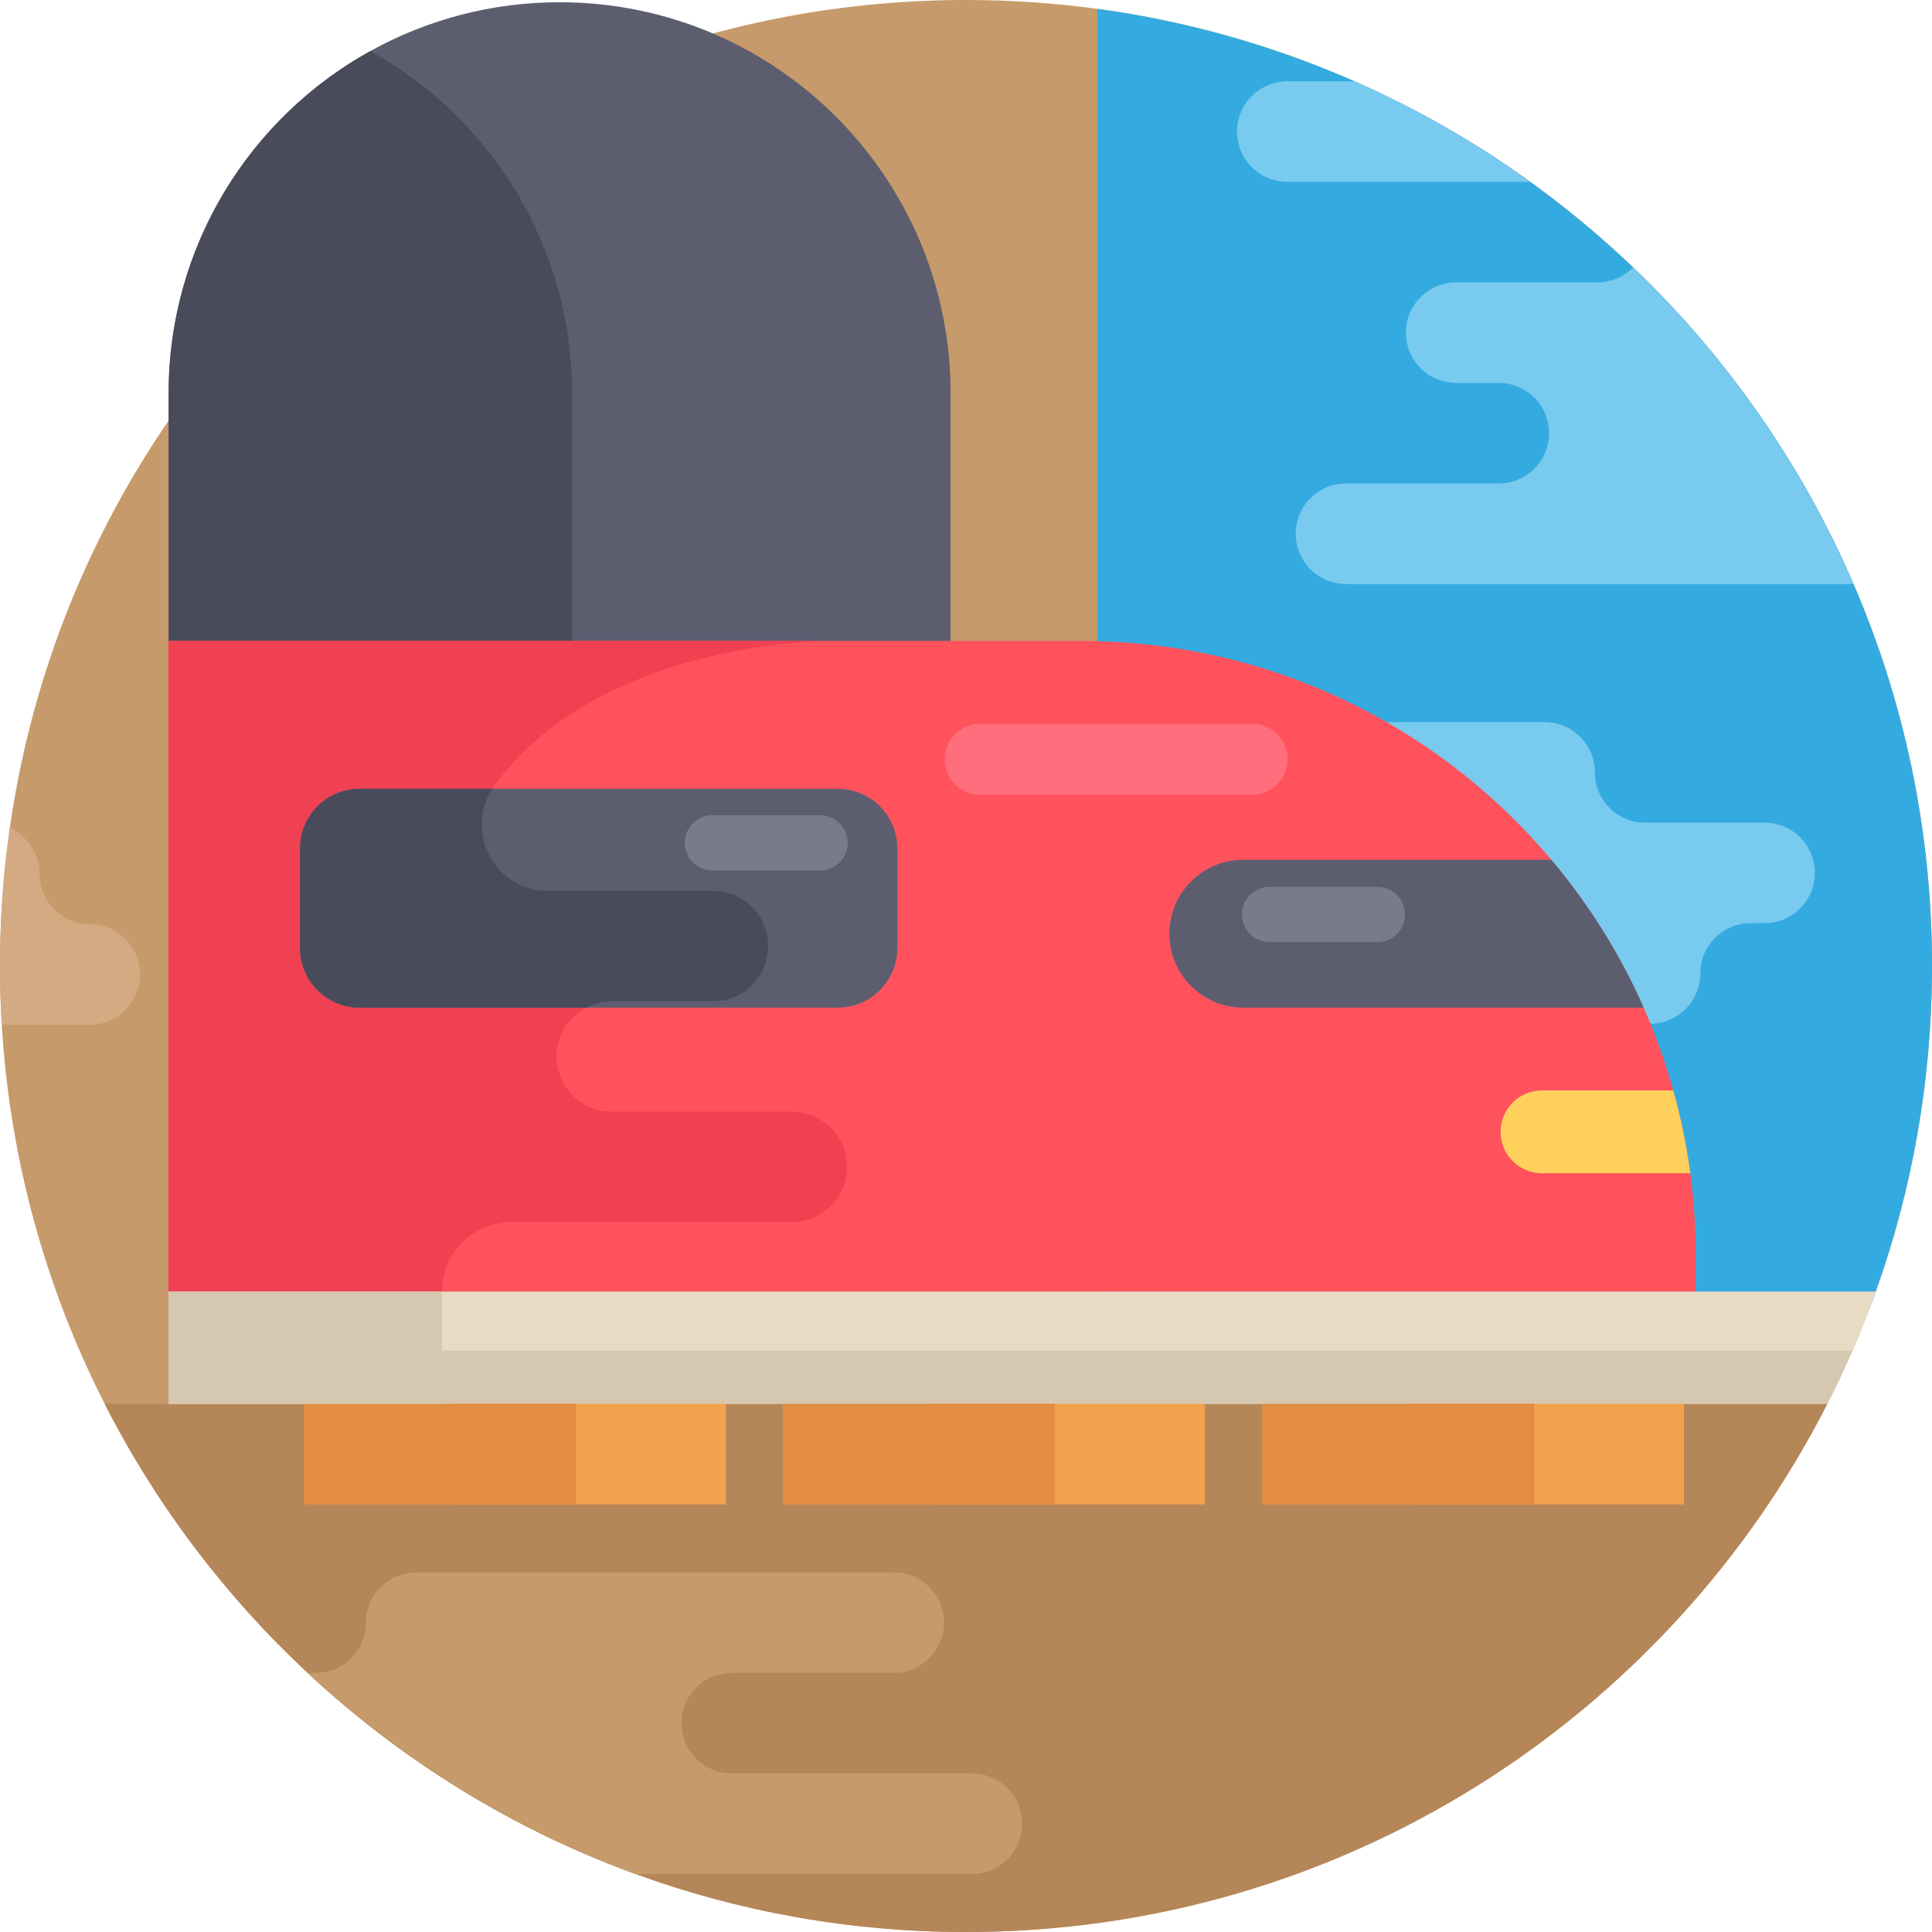 <?xml version="1.0" encoding="iso-8859-1"?>
<!-- Generator: Adobe Illustrator 19.0.0, SVG Export Plug-In . SVG Version: 6.00 Build 0)  -->
<svg version="1.1" id="Capa_1" xmlns="http://www.w3.org/2000/svg" xmlns:xlink="http://www.w3.org/1999/xlink" x="0px" y="0px"
	 viewBox="0 0 512 512" style="enable-background:new 0 0 512 512;" xml:space="preserve">
<path style="fill:#C69A6A;" d="M512,256c0,30.271-5.256,59.308-14.9,86.267c-0.543,1.536-1.108,3.062-1.693,4.577
	c-1.411,3.741-2.915,7.44-4.514,11.097c-2.069,4.775-4.284,9.477-6.635,14.096C441.94,455.105,355.621,512,256,512
	c-30.772,0-60.27-5.423-87.594-15.381c-32.559-11.849-62.025-30.124-86.883-53.29c-21.828-20.344-40.103-44.45-53.781-71.293
	c-15.517-30.48-25.119-64.47-27.272-100.467C0.157,266.418,0,261.224,0,256c0-12.413,0.888-24.618,2.602-36.561
	C20.334,95.368,127.028,0,256,0c11.807,0,23.437,0.805,34.826,2.351c23.918,3.25,46.791,9.812,68.127,19.195
	c59.193,26.028,106.642,73.812,132.253,133.224C504.592,185.814,512,220.045,512,256z"/>
<path style="fill:#34ABE0;" d="M512,256c0,30.271-5.256,59.308-14.9,86.267c-0.543,1.536-1.108,3.062-1.693,4.577H290.826V2.351
	c23.918,3.25,46.791,9.812,68.127,19.195c16.52,7.262,32.12,16.217,46.582,26.645c9.613,6.928,18.714,14.503,27.261,22.674
	c24.701,23.583,44.69,52.078,58.41,83.905C504.592,185.814,512,220.045,512,256z"/>
<path style="fill:#B58657;" d="M484.258,372.036C441.94,455.105,355.621,512,256,512c-30.772,0-60.27-5.423-87.594-15.381
	c-32.559-11.849-62.025-30.124-86.883-53.29c-21.828-20.344-40.103-44.45-53.781-71.293H484.258z"/>
<g>
	<path style="fill:#78CAEF;" d="M405.535,48.191h-64.387c-3.678,0-7.011-1.494-9.425-3.897c-2.403-2.414-3.897-5.747-3.897-9.425
		c0-7.356,5.966-13.322,13.322-13.322h17.805C375.474,28.808,391.074,37.763,405.535,48.191z"/>
	<path style="fill:#78CAEF;" d="M491.207,154.77h-134.51c-3.678,0-7.011-1.494-9.425-3.897c-2.403-2.414-3.897-5.747-3.897-9.425
		c0-7.356,5.966-13.322,13.322-13.322h40.5c3.678,0,7.011-1.494,9.425-3.897c2.403-2.414,3.897-5.747,3.897-9.425
		c0-7.356-5.966-13.322-13.322-13.322h-11.306c-3.678,0-7.011-1.494-9.425-3.897c-2.403-2.414-3.897-5.747-3.897-9.425
		c0-7.356,5.966-13.322,13.322-13.322h37.418c3.678,0,7.011-1.494,9.415-3.897l0.073-0.073
		C457.498,94.448,477.487,122.943,491.207,154.77z"/>
	<path style="fill:#78CAEF;" d="M422.655,204.688L422.655,204.688c0-7.358-5.965-13.324-13.322-13.324H297.059
		c-7.358,0-13.322,5.965-13.322,13.324l0,0c0,7.358,5.965,13.324,13.322,13.324h36.316c7.358,0,13.322,5.965,13.322,13.322l0,0
		c0,7.358-5.965,13.324-13.322,13.324h-3.702c-7.358,0-13.322,5.965-13.322,13.324l0,0c0,7.358,5.965,13.322,13.322,13.322h107.605
		c7.358,0,13.322-5.965,13.322-13.322l0,0c0-7.358,5.965-13.324,13.324-13.324h3.702c7.358,0,13.324-5.965,13.324-13.324l0,0
		c0-7.358-5.965-13.322-13.324-13.322h-31.648C428.62,218.012,422.655,212.046,422.655,204.688z"/>
</g>
<path style="fill:#C69A6A;" d="M270.9,483.297c0,7.356-5.956,13.322-13.322,13.322h-89.172
	c-32.559-11.849-62.025-30.124-86.883-53.29h2.121c3.678,0,7.011-1.494,9.415-3.897c2.414-2.414,3.908-5.747,3.908-9.425
	c0-7.367,5.966-13.322,13.322-13.322h126.568c3.678,0,7.011,1.494,9.425,3.897c2.403,2.414,3.897,5.747,3.897,9.425
	c0,7.356-5.966,13.322-13.322,13.322h-42.935c-7.356,0-13.322,5.966-13.322,13.322s5.966,13.322,13.322,13.322h63.655
	c3.689,0,7.011,1.494,9.425,3.897C269.416,476.285,270.9,479.619,270.9,483.297z"/>
<path style="fill:#D3AA81;" d="M37.136,258.247c0,7.356-5.966,13.322-13.322,13.322H0.47C0.157,266.418,0,261.224,0,256
	c0-12.413,0.888-24.618,2.602-36.561c4.65,2.069,7.889,6.74,7.889,12.163c0,3.678,1.484,7.011,3.897,9.425
	c2.414,2.403,5.736,3.897,9.425,3.897c3.678,0,7.011,1.494,9.415,3.897C35.641,251.235,37.136,254.568,37.136,258.247z"/>
<path style="fill:#5C5E70;" d="M251.914,104.208v238.059H44.69V104.208c0-39.037,21.577-73.017,53.457-90.676
	C113.006,5.287,130.1,0.596,148.302,0.596C205.521,0.596,251.914,46.979,251.914,104.208z"/>
<path style="fill:#494B5B;" d="M151.604,104.208v238.059H44.69V104.208c0-39.037,21.577-73.017,53.457-90.676
	C130.027,31.19,151.604,65.181,151.604,104.208z"/>
<path style="fill:#E8DBC4;" d="M497.1,342.267c-3.657,10.24-7.962,20.177-12.842,29.769H44.69v-29.769H497.1z"/>
<path style="fill:#D6C8B0;" d="M490.893,357.94c-2.069,4.775-4.284,9.477-6.635,14.096H44.69V357.94H490.893z"/>
<path style="fill:#FF525D;" d="M449.39,332.737v9.529H44.69V169.859h241.831c36.874,0,70.886,12.257,98.179,32.914
	c9.718,7.356,18.589,15.768,26.425,25.078c3.793,4.504,7.335,9.206,10.637,14.106c5.308,7.899,9.947,16.28,13.824,25.078
	c3.124,7.064,5.757,14.388,7.847,21.943c1.996,7.126,3.511,14.461,4.514,21.943C448.899,318.056,449.39,325.339,449.39,332.737z"/>
<path style="fill:#5C5E70;" d="M435.587,267.034H329.498c-10.825,0-19.592-8.767-19.592-19.592c0-5.413,2.194-10.303,5.736-13.855
	c3.542-3.542,8.443-5.736,13.855-5.736h81.627c3.793,4.504,7.335,9.206,10.637,14.106
	C427.071,249.856,431.71,258.236,435.587,267.034z"/>
<path style="fill:#FF6E7C;" d="M331.846,210.612h-72.095c-5.193,0-9.404-4.21-9.404-9.404l0,0c0-5.193,4.21-9.404,9.404-9.404
	h72.095c5.193,0,9.404,4.21,9.404,9.404l0,0C341.249,206.402,337.039,210.612,331.846,210.612z"/>
<path style="fill:#EF4152;" d="M224.475,309.227c0,8.077-6.541,14.629-14.629,14.629h-74.303c-5.078,0-9.686,2.058-13.019,5.392
	c-3.333,3.333-5.392,7.931-5.392,13.019H44.69V169.859H219c0,0-60.019,0-87.918,38.285c-8.474,11.619-0.251,27.941,14.137,27.941
	h43.729c4.044,0,7.701,1.64,10.344,4.284c2.644,2.644,4.284,6.301,4.284,10.344c0,8.077-6.541,14.629-14.629,14.629h-26.812
	c-4.044,0-7.701,1.641-10.344,4.284c-2.644,2.644-4.284,6.301-4.284,10.344c0,8.077,6.552,14.629,14.629,14.629h47.71
	c4.044,0,7.701,1.641,10.344,4.284C222.835,301.526,224.475,305.183,224.475,309.227z"/>
<g>
	<rect x="120.268" y="372.036" style="fill:#F4A14E;" width="72.095" height="26.648"/>
	<rect x="247.212" y="372.036" style="fill:#F4A14E;" width="72.095" height="26.648"/>
	<rect x="374.157" y="372.036" style="fill:#F4A14E;" width="72.095" height="26.648"/>
</g>
<g>
	<rect x="80.562" y="372.036" style="fill:#E28D40;" width="72.095" height="26.648"/>
	<rect x="207.506" y="372.036" style="fill:#E28D40;" width="72.095" height="26.648"/>
	<rect x="334.461" y="372.036" style="fill:#E28D40;" width="72.095" height="26.648"/>
</g>
<path style="fill:#FFD15C;" d="M447.948,310.92h-39.309c-3.03,0-5.768-1.223-7.753-3.208c-1.985-1.985-3.218-4.733-3.218-7.764
	c0-6.06,4.911-10.971,10.971-10.971h34.795C445.43,296.103,446.945,303.438,447.948,310.92z"/>
<rect x="44.69" y="342.267" style="fill:#D6C8B0;" width="72.443" height="29.769"/>
<path style="fill:#5C5E70;" d="M237.808,224.841v26.394c0,8.725-7.074,15.799-15.799,15.799H95.316
	c-8.725,0-15.799-7.074-15.799-15.799v-26.394c0-8.725,7.074-15.799,15.799-15.799h126.694
	C230.734,209.042,237.808,216.116,237.808,224.841z"/>
<g>
	<path style="fill:#797B89;" d="M217.339,230.682h-28.56c-4.04,0-7.314-3.275-7.314-7.314l0,0c0-4.04,3.275-7.314,7.314-7.314h28.56
		c4.04,0,7.314,3.275,7.314,7.314l0,0C224.653,227.407,221.378,230.682,217.339,230.682z"/>
	<path style="fill:#797B89;" d="M365.017,249.665h-28.56c-4.04,0-7.314-3.275-7.314-7.314l0,0c0-4.04,3.275-7.314,7.314-7.314h28.56
		c4.04,0,7.314,3.275,7.314,7.314l0,0C372.332,246.39,369.057,249.665,365.017,249.665z"/>
</g>
<path style="fill:#494B5B;" d="M203.577,250.713c0,8.077-6.541,14.629-14.629,14.629h-26.812c-2.466,0-4.796,0.616-6.834,1.693
	H95.316c-8.725,0-15.799-7.074-15.799-15.799v-26.394c0-8.725,7.074-15.799,15.799-15.799h35.15
	c-7.429,11.546,0.731,27.042,14.754,27.042h43.729c4.044,0,7.701,1.64,10.344,4.284
	C201.937,243.012,203.577,246.669,203.577,250.713z"/>
<g>
</g>
<g>
</g>
<g>
</g>
<g>
</g>
<g>
</g>
<g>
</g>
<g>
</g>
<g>
</g>
<g>
</g>
<g>
</g>
<g>
</g>
<g>
</g>
<g>
</g>
<g>
</g>
<g>
</g>
</svg>
